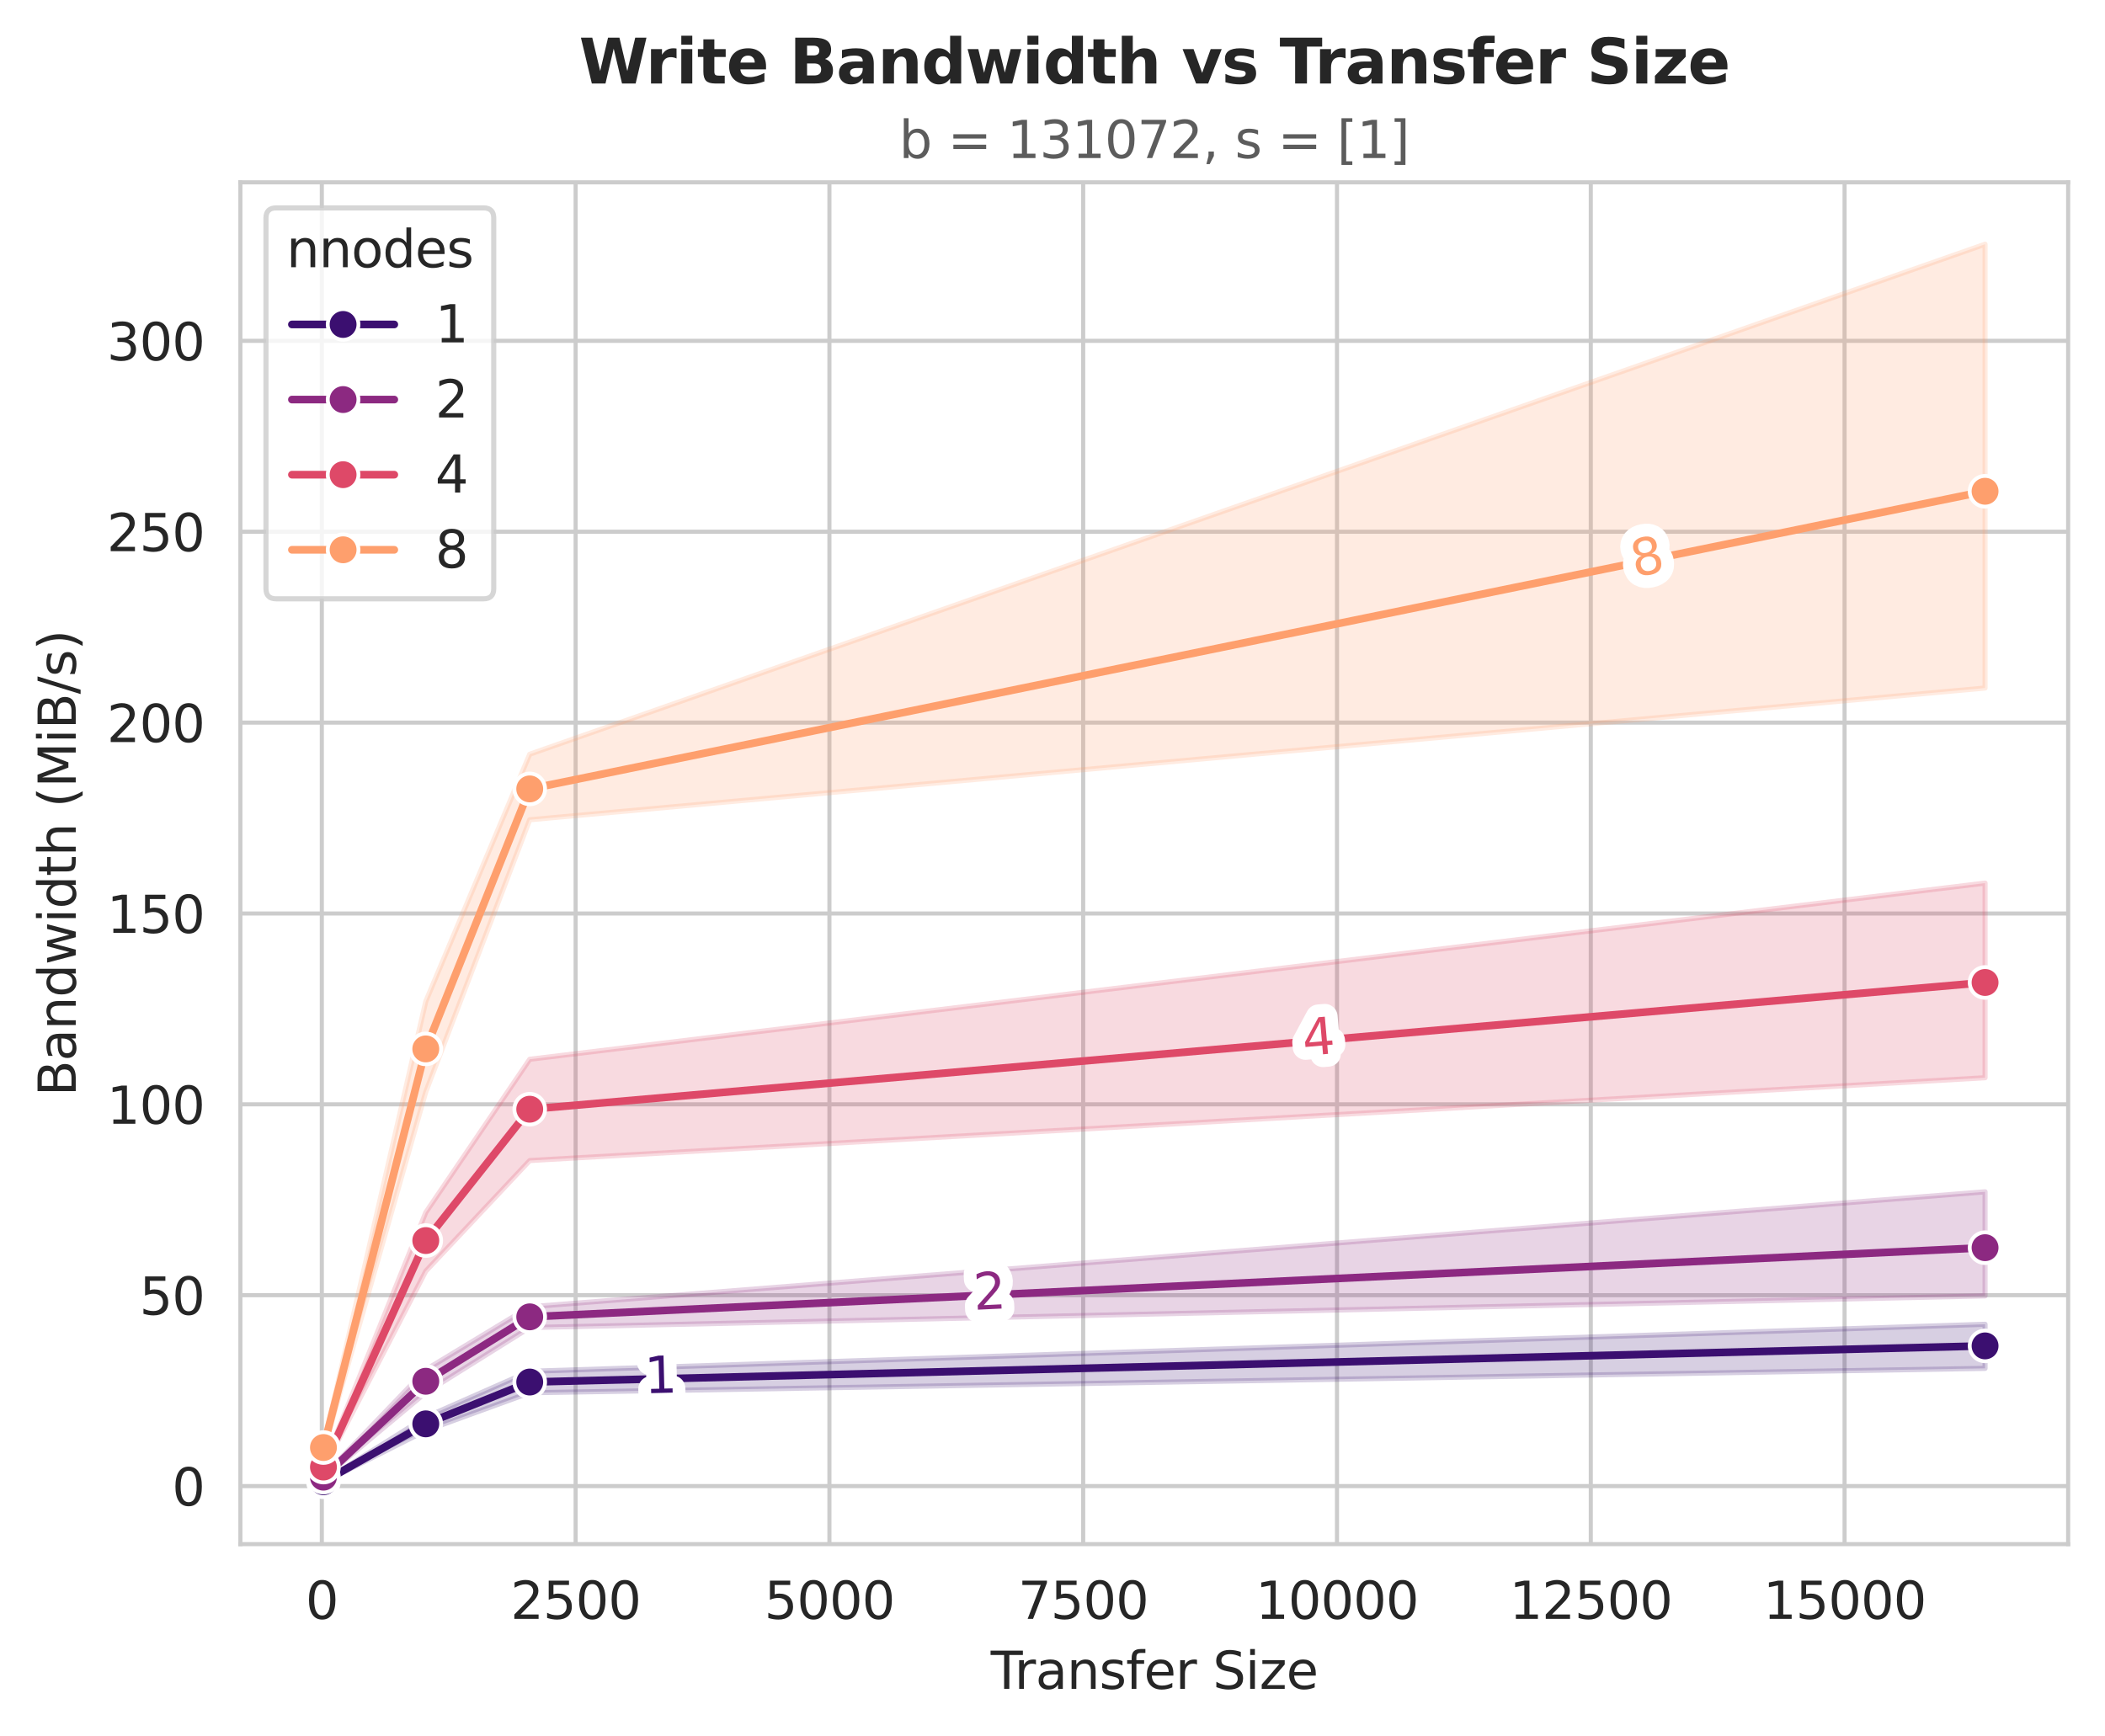 <?xml version="1.0" encoding="utf-8" standalone="no"?>
<!DOCTYPE svg PUBLIC "-//W3C//DTD SVG 1.1//EN"
  "http://www.w3.org/Graphics/SVG/1.1/DTD/svg11.dtd">
<svg xmlns:xlink="http://www.w3.org/1999/xlink" width="411.286pt" height="339.292pt" viewBox="0 0 411.286 339.292" xmlns="http://www.w3.org/2000/svg" version="1.1">
 <defs>
  <style type="text/css">*{stroke-linejoin: round; stroke-linecap: butt}</style>
 </defs>
 <g id="figure_1">
  <g id="patch_1">
   <path d="M 0 339.292 
L 411.286 339.292 
L 411.286 0 
L 0 0 
z
" style="fill: #ffffff"/>
  </g>
  <g id="axes_1">
   <g id="patch_2">
    <path d="M 46.966 301.736 
L 404.086 301.736 
L 404.086 35.624 
L 46.966 35.624 
z
" style="fill: #ffffff"/>
   </g>
   <g id="matplotlib.axis_1">
    <g id="xtick_1">
     <g id="line2d_1">
      <path d="M 62.881 301.736 
L 62.881 35.624 
" clip-path="url(#pe1e7f0198a)" style="fill: none; stroke: #cccccc; stroke-width: 0.8; stroke-linecap: round"/>
     </g>
     <g id="text_1">
      <!-- 0 -->
      <g style="fill: #262626" transform="translate(59.7 316.334) scale(0.1 -0.1)">
       <defs>
        <path id="DejaVuSans-30" d="M 2034 4250 
Q 1547 4250 1301 3770 
Q 1056 3291 1056 2328 
Q 1056 1369 1301 889 
Q 1547 409 2034 409 
Q 2525 409 2770 889 
Q 3016 1369 3016 2328 
Q 3016 3291 2770 3770 
Q 2525 4250 2034 4250 
z
M 2034 4750 
Q 2819 4750 3233 4129 
Q 3647 3509 3647 2328 
Q 3647 1150 3233 529 
Q 2819 -91 2034 -91 
Q 1250 -91 836 529 
Q 422 1150 422 2328 
Q 422 3509 836 4129 
Q 1250 4750 2034 4750 
z
" transform="scale(0.016)"/>
       </defs>
       <use xlink:href="#DejaVuSans-30"/>
      </g>
     </g>
    </g>
    <g id="xtick_2">
     <g id="line2d_2">
      <path d="M 112.468 301.736 
L 112.468 35.624 
" clip-path="url(#pe1e7f0198a)" style="fill: none; stroke: #cccccc; stroke-width: 0.8; stroke-linecap: round"/>
     </g>
     <g id="text_2">
      <!-- 2500 -->
      <g style="fill: #262626" transform="translate(99.743 316.334) scale(0.1 -0.1)">
       <defs>
        <path id="DejaVuSans-32" d="M 1228 531 
L 3431 531 
L 3431 0 
L 469 0 
L 469 531 
Q 828 903 1448 1529 
Q 2069 2156 2228 2338 
Q 2531 2678 2651 2914 
Q 2772 3150 2772 3378 
Q 2772 3750 2511 3984 
Q 2250 4219 1831 4219 
Q 1534 4219 1204 4116 
Q 875 4013 500 3803 
L 500 4441 
Q 881 4594 1212 4672 
Q 1544 4750 1819 4750 
Q 2544 4750 2975 4387 
Q 3406 4025 3406 3419 
Q 3406 3131 3298 2873 
Q 3191 2616 2906 2266 
Q 2828 2175 2409 1742 
Q 1991 1309 1228 531 
z
" transform="scale(0.016)"/>
        <path id="DejaVuSans-35" d="M 691 4666 
L 3169 4666 
L 3169 4134 
L 1269 4134 
L 1269 2991 
Q 1406 3038 1543 3061 
Q 1681 3084 1819 3084 
Q 2600 3084 3056 2656 
Q 3513 2228 3513 1497 
Q 3513 744 3044 326 
Q 2575 -91 1722 -91 
Q 1428 -91 1123 -41 
Q 819 9 494 109 
L 494 744 
Q 775 591 1075 516 
Q 1375 441 1709 441 
Q 2250 441 2565 725 
Q 2881 1009 2881 1497 
Q 2881 1984 2565 2268 
Q 2250 2553 1709 2553 
Q 1456 2553 1204 2497 
Q 953 2441 691 2322 
L 691 4666 
z
" transform="scale(0.016)"/>
       </defs>
       <use xlink:href="#DejaVuSans-32"/>
       <use xlink:href="#DejaVuSans-35" transform="translate(63.623 0)"/>
       <use xlink:href="#DejaVuSans-30" transform="translate(127.246 0)"/>
       <use xlink:href="#DejaVuSans-30" transform="translate(190.869 0)"/>
      </g>
     </g>
    </g>
    <g id="xtick_3">
     <g id="line2d_3">
      <path d="M 162.055 301.736 
L 162.055 35.624 
" clip-path="url(#pe1e7f0198a)" style="fill: none; stroke: #cccccc; stroke-width: 0.8; stroke-linecap: round"/>
     </g>
     <g id="text_3">
      <!-- 5000 -->
      <g style="fill: #262626" transform="translate(149.33 316.334) scale(0.1 -0.1)">
       <use xlink:href="#DejaVuSans-35"/>
       <use xlink:href="#DejaVuSans-30" transform="translate(63.623 0)"/>
       <use xlink:href="#DejaVuSans-30" transform="translate(127.246 0)"/>
       <use xlink:href="#DejaVuSans-30" transform="translate(190.869 0)"/>
      </g>
     </g>
    </g>
    <g id="xtick_4">
     <g id="line2d_4">
      <path d="M 211.641 301.736 
L 211.641 35.624 
" clip-path="url(#pe1e7f0198a)" style="fill: none; stroke: #cccccc; stroke-width: 0.8; stroke-linecap: round"/>
     </g>
     <g id="text_4">
      <!-- 7500 -->
      <g style="fill: #262626" transform="translate(198.916 316.334) scale(0.1 -0.1)">
       <defs>
        <path id="DejaVuSans-37" d="M 525 4666 
L 3525 4666 
L 3525 4397 
L 1831 0 
L 1172 0 
L 2766 4134 
L 525 4134 
L 525 4666 
z
" transform="scale(0.016)"/>
       </defs>
       <use xlink:href="#DejaVuSans-37"/>
       <use xlink:href="#DejaVuSans-35" transform="translate(63.623 0)"/>
       <use xlink:href="#DejaVuSans-30" transform="translate(127.246 0)"/>
       <use xlink:href="#DejaVuSans-30" transform="translate(190.869 0)"/>
      </g>
     </g>
    </g>
    <g id="xtick_5">
     <g id="line2d_5">
      <path d="M 261.228 301.736 
L 261.228 35.624 
" clip-path="url(#pe1e7f0198a)" style="fill: none; stroke: #cccccc; stroke-width: 0.8; stroke-linecap: round"/>
     </g>
     <g id="text_5">
      <!-- 10000 -->
      <g style="fill: #262626" transform="translate(245.322 316.334) scale(0.1 -0.1)">
       <defs>
        <path id="DejaVuSans-31" d="M 794 531 
L 1825 531 
L 1825 4091 
L 703 3866 
L 703 4441 
L 1819 4666 
L 2450 4666 
L 2450 531 
L 3481 531 
L 3481 0 
L 794 0 
L 794 531 
z
" transform="scale(0.016)"/>
       </defs>
       <use xlink:href="#DejaVuSans-31"/>
       <use xlink:href="#DejaVuSans-30" transform="translate(63.623 0)"/>
       <use xlink:href="#DejaVuSans-30" transform="translate(127.246 0)"/>
       <use xlink:href="#DejaVuSans-30" transform="translate(190.869 0)"/>
       <use xlink:href="#DejaVuSans-30" transform="translate(254.492 0)"/>
      </g>
     </g>
    </g>
    <g id="xtick_6">
     <g id="line2d_6">
      <path d="M 310.815 301.736 
L 310.815 35.624 
" clip-path="url(#pe1e7f0198a)" style="fill: none; stroke: #cccccc; stroke-width: 0.8; stroke-linecap: round"/>
     </g>
     <g id="text_6">
      <!-- 12500 -->
      <g style="fill: #262626" transform="translate(294.909 316.334) scale(0.1 -0.1)">
       <use xlink:href="#DejaVuSans-31"/>
       <use xlink:href="#DejaVuSans-32" transform="translate(63.623 0)"/>
       <use xlink:href="#DejaVuSans-35" transform="translate(127.246 0)"/>
       <use xlink:href="#DejaVuSans-30" transform="translate(190.869 0)"/>
       <use xlink:href="#DejaVuSans-30" transform="translate(254.492 0)"/>
      </g>
     </g>
    </g>
    <g id="xtick_7">
     <g id="line2d_7">
      <path d="M 360.402 301.736 
L 360.402 35.624 
" clip-path="url(#pe1e7f0198a)" style="fill: none; stroke: #cccccc; stroke-width: 0.8; stroke-linecap: round"/>
     </g>
     <g id="text_7">
      <!-- 15000 -->
      <g style="fill: #262626" transform="translate(344.495 316.334) scale(0.1 -0.1)">
       <use xlink:href="#DejaVuSans-31"/>
       <use xlink:href="#DejaVuSans-35" transform="translate(63.623 0)"/>
       <use xlink:href="#DejaVuSans-30" transform="translate(127.246 0)"/>
       <use xlink:href="#DejaVuSans-30" transform="translate(190.869 0)"/>
       <use xlink:href="#DejaVuSans-30" transform="translate(254.492 0)"/>
      </g>
     </g>
    </g>
    <g id="text_8">
     <!-- Transfer Size -->
     <g style="fill: #262626" transform="translate(193.571 330.012) scale(0.1 -0.1)">
      <defs>
       <path id="DejaVuSans-54" d="M -19 4666 
L 3928 4666 
L 3928 4134 
L 2272 4134 
L 2272 0 
L 1638 0 
L 1638 4134 
L -19 4134 
L -19 4666 
z
" transform="scale(0.016)"/>
       <path id="DejaVuSans-72" d="M 2631 2963 
Q 2534 3019 2420 3045 
Q 2306 3072 2169 3072 
Q 1681 3072 1420 2755 
Q 1159 2438 1159 1844 
L 1159 0 
L 581 0 
L 581 3500 
L 1159 3500 
L 1159 2956 
Q 1341 3275 1631 3429 
Q 1922 3584 2338 3584 
Q 2397 3584 2469 3576 
Q 2541 3569 2628 3553 
L 2631 2963 
z
" transform="scale(0.016)"/>
       <path id="DejaVuSans-61" d="M 2194 1759 
Q 1497 1759 1228 1600 
Q 959 1441 959 1056 
Q 959 750 1161 570 
Q 1363 391 1709 391 
Q 2188 391 2477 730 
Q 2766 1069 2766 1631 
L 2766 1759 
L 2194 1759 
z
M 3341 1997 
L 3341 0 
L 2766 0 
L 2766 531 
Q 2569 213 2275 61 
Q 1981 -91 1556 -91 
Q 1019 -91 701 211 
Q 384 513 384 1019 
Q 384 1609 779 1909 
Q 1175 2209 1959 2209 
L 2766 2209 
L 2766 2266 
Q 2766 2663 2505 2880 
Q 2244 3097 1772 3097 
Q 1472 3097 1187 3025 
Q 903 2953 641 2809 
L 641 3341 
Q 956 3463 1253 3523 
Q 1550 3584 1831 3584 
Q 2591 3584 2966 3190 
Q 3341 2797 3341 1997 
z
" transform="scale(0.016)"/>
       <path id="DejaVuSans-6e" d="M 3513 2113 
L 3513 0 
L 2938 0 
L 2938 2094 
Q 2938 2591 2744 2837 
Q 2550 3084 2163 3084 
Q 1697 3084 1428 2787 
Q 1159 2491 1159 1978 
L 1159 0 
L 581 0 
L 581 3500 
L 1159 3500 
L 1159 2956 
Q 1366 3272 1645 3428 
Q 1925 3584 2291 3584 
Q 2894 3584 3203 3211 
Q 3513 2838 3513 2113 
z
" transform="scale(0.016)"/>
       <path id="DejaVuSans-73" d="M 2834 3397 
L 2834 2853 
Q 2591 2978 2328 3040 
Q 2066 3103 1784 3103 
Q 1356 3103 1142 2972 
Q 928 2841 928 2578 
Q 928 2378 1081 2264 
Q 1234 2150 1697 2047 
L 1894 2003 
Q 2506 1872 2764 1633 
Q 3022 1394 3022 966 
Q 3022 478 2636 193 
Q 2250 -91 1575 -91 
Q 1294 -91 989 -36 
Q 684 19 347 128 
L 347 722 
Q 666 556 975 473 
Q 1284 391 1588 391 
Q 1994 391 2212 530 
Q 2431 669 2431 922 
Q 2431 1156 2273 1281 
Q 2116 1406 1581 1522 
L 1381 1569 
Q 847 1681 609 1914 
Q 372 2147 372 2553 
Q 372 3047 722 3315 
Q 1072 3584 1716 3584 
Q 2034 3584 2315 3537 
Q 2597 3491 2834 3397 
z
" transform="scale(0.016)"/>
       <path id="DejaVuSans-66" d="M 2375 4863 
L 2375 4384 
L 1825 4384 
Q 1516 4384 1395 4259 
Q 1275 4134 1275 3809 
L 1275 3500 
L 2222 3500 
L 2222 3053 
L 1275 3053 
L 1275 0 
L 697 0 
L 697 3053 
L 147 3053 
L 147 3500 
L 697 3500 
L 697 3744 
Q 697 4328 969 4595 
Q 1241 4863 1831 4863 
L 2375 4863 
z
" transform="scale(0.016)"/>
       <path id="DejaVuSans-65" d="M 3597 1894 
L 3597 1613 
L 953 1613 
Q 991 1019 1311 708 
Q 1631 397 2203 397 
Q 2534 397 2845 478 
Q 3156 559 3463 722 
L 3463 178 
Q 3153 47 2828 -22 
Q 2503 -91 2169 -91 
Q 1331 -91 842 396 
Q 353 884 353 1716 
Q 353 2575 817 3079 
Q 1281 3584 2069 3584 
Q 2775 3584 3186 3129 
Q 3597 2675 3597 1894 
z
M 3022 2063 
Q 3016 2534 2758 2815 
Q 2500 3097 2075 3097 
Q 1594 3097 1305 2825 
Q 1016 2553 972 2059 
L 3022 2063 
z
" transform="scale(0.016)"/>
       <path id="DejaVuSans-20" transform="scale(0.016)"/>
       <path id="DejaVuSans-53" d="M 3425 4513 
L 3425 3897 
Q 3066 4069 2747 4153 
Q 2428 4238 2131 4238 
Q 1616 4238 1336 4038 
Q 1056 3838 1056 3469 
Q 1056 3159 1242 3001 
Q 1428 2844 1947 2747 
L 2328 2669 
Q 3034 2534 3370 2195 
Q 3706 1856 3706 1288 
Q 3706 609 3251 259 
Q 2797 -91 1919 -91 
Q 1588 -91 1214 -16 
Q 841 59 441 206 
L 441 856 
Q 825 641 1194 531 
Q 1563 422 1919 422 
Q 2459 422 2753 634 
Q 3047 847 3047 1241 
Q 3047 1584 2836 1778 
Q 2625 1972 2144 2069 
L 1759 2144 
Q 1053 2284 737 2584 
Q 422 2884 422 3419 
Q 422 4038 858 4394 
Q 1294 4750 2059 4750 
Q 2388 4750 2728 4690 
Q 3069 4631 3425 4513 
z
" transform="scale(0.016)"/>
       <path id="DejaVuSans-69" d="M 603 3500 
L 1178 3500 
L 1178 0 
L 603 0 
L 603 3500 
z
M 603 4863 
L 1178 4863 
L 1178 4134 
L 603 4134 
L 603 4863 
z
" transform="scale(0.016)"/>
       <path id="DejaVuSans-7a" d="M 353 3500 
L 3084 3500 
L 3084 2975 
L 922 459 
L 3084 459 
L 3084 0 
L 275 0 
L 275 525 
L 2438 3041 
L 353 3041 
L 353 3500 
z
" transform="scale(0.016)"/>
      </defs>
      <use xlink:href="#DejaVuSans-54"/>
      <use xlink:href="#DejaVuSans-72" transform="translate(46.334 0)"/>
      <use xlink:href="#DejaVuSans-61" transform="translate(87.447 0)"/>
      <use xlink:href="#DejaVuSans-6e" transform="translate(148.727 0)"/>
      <use xlink:href="#DejaVuSans-73" transform="translate(212.105 0)"/>
      <use xlink:href="#DejaVuSans-66" transform="translate(264.205 0)"/>
      <use xlink:href="#DejaVuSans-65" transform="translate(299.41 0)"/>
      <use xlink:href="#DejaVuSans-72" transform="translate(360.934 0)"/>
      <use xlink:href="#DejaVuSans-20" transform="translate(402.047 0)"/>
      <use xlink:href="#DejaVuSans-53" transform="translate(433.834 0)"/>
      <use xlink:href="#DejaVuSans-69" transform="translate(497.311 0)"/>
      <use xlink:href="#DejaVuSans-7a" transform="translate(525.094 0)"/>
      <use xlink:href="#DejaVuSans-65" transform="translate(577.584 0)"/>
     </g>
    </g>
   </g>
   <g id="matplotlib.axis_2">
    <g id="ytick_1">
     <g id="line2d_8">
      <path d="M 46.966 290.393 
L 404.086 290.393 
" clip-path="url(#pe1e7f0198a)" style="fill: none; stroke: #cccccc; stroke-width: 0.8; stroke-linecap: round"/>
     </g>
     <g id="text_9">
      <!-- 0 -->
      <g style="fill: #262626" transform="translate(33.603 294.193) scale(0.1 -0.1)">
       <use xlink:href="#DejaVuSans-30"/>
      </g>
     </g>
    </g>
    <g id="ytick_2">
     <g id="line2d_9">
      <path d="M 46.966 253.095 
L 404.086 253.095 
" clip-path="url(#pe1e7f0198a)" style="fill: none; stroke: #cccccc; stroke-width: 0.8; stroke-linecap: round"/>
     </g>
     <g id="text_10">
      <!-- 50 -->
      <g style="fill: #262626" transform="translate(27.241 256.894) scale(0.1 -0.1)">
       <use xlink:href="#DejaVuSans-35"/>
       <use xlink:href="#DejaVuSans-30" transform="translate(63.623 0)"/>
      </g>
     </g>
    </g>
    <g id="ytick_3">
     <g id="line2d_10">
      <path d="M 46.966 215.797 
L 404.086 215.797 
" clip-path="url(#pe1e7f0198a)" style="fill: none; stroke: #cccccc; stroke-width: 0.8; stroke-linecap: round"/>
     </g>
     <g id="text_11">
      <!-- 100 -->
      <g style="fill: #262626" transform="translate(20.878 219.596) scale(0.1 -0.1)">
       <use xlink:href="#DejaVuSans-31"/>
       <use xlink:href="#DejaVuSans-30" transform="translate(63.623 0)"/>
       <use xlink:href="#DejaVuSans-30" transform="translate(127.246 0)"/>
      </g>
     </g>
    </g>
    <g id="ytick_4">
     <g id="line2d_11">
      <path d="M 46.966 178.499 
L 404.086 178.499 
" clip-path="url(#pe1e7f0198a)" style="fill: none; stroke: #cccccc; stroke-width: 0.8; stroke-linecap: round"/>
     </g>
     <g id="text_12">
      <!-- 150 -->
      <g style="fill: #262626" transform="translate(20.878 182.298) scale(0.1 -0.1)">
       <use xlink:href="#DejaVuSans-31"/>
       <use xlink:href="#DejaVuSans-35" transform="translate(63.623 0)"/>
       <use xlink:href="#DejaVuSans-30" transform="translate(127.246 0)"/>
      </g>
     </g>
    </g>
    <g id="ytick_5">
     <g id="line2d_12">
      <path d="M 46.966 141.201 
L 404.086 141.201 
" clip-path="url(#pe1e7f0198a)" style="fill: none; stroke: #cccccc; stroke-width: 0.8; stroke-linecap: round"/>
     </g>
     <g id="text_13">
      <!-- 200 -->
      <g style="fill: #262626" transform="translate(20.878 145) scale(0.1 -0.1)">
       <use xlink:href="#DejaVuSans-32"/>
       <use xlink:href="#DejaVuSans-30" transform="translate(63.623 0)"/>
       <use xlink:href="#DejaVuSans-30" transform="translate(127.246 0)"/>
      </g>
     </g>
    </g>
    <g id="ytick_6">
     <g id="line2d_13">
      <path d="M 46.966 103.903 
L 404.086 103.903 
" clip-path="url(#pe1e7f0198a)" style="fill: none; stroke: #cccccc; stroke-width: 0.8; stroke-linecap: round"/>
     </g>
     <g id="text_14">
      <!-- 250 -->
      <g style="fill: #262626" transform="translate(20.878 107.702) scale(0.1 -0.1)">
       <use xlink:href="#DejaVuSans-32"/>
       <use xlink:href="#DejaVuSans-35" transform="translate(63.623 0)"/>
       <use xlink:href="#DejaVuSans-30" transform="translate(127.246 0)"/>
      </g>
     </g>
    </g>
    <g id="ytick_7">
     <g id="line2d_14">
      <path d="M 46.966 66.604 
L 404.086 66.604 
" clip-path="url(#pe1e7f0198a)" style="fill: none; stroke: #cccccc; stroke-width: 0.8; stroke-linecap: round"/>
     </g>
     <g id="text_15">
      <!-- 300 -->
      <g style="fill: #262626" transform="translate(20.878 70.404) scale(0.1 -0.1)">
       <defs>
        <path id="DejaVuSans-33" d="M 2597 2516 
Q 3050 2419 3304 2112 
Q 3559 1806 3559 1356 
Q 3559 666 3084 287 
Q 2609 -91 1734 -91 
Q 1441 -91 1130 -33 
Q 819 25 488 141 
L 488 750 
Q 750 597 1062 519 
Q 1375 441 1716 441 
Q 2309 441 2620 675 
Q 2931 909 2931 1356 
Q 2931 1769 2642 2001 
Q 2353 2234 1838 2234 
L 1294 2234 
L 1294 2753 
L 1863 2753 
Q 2328 2753 2575 2939 
Q 2822 3125 2822 3475 
Q 2822 3834 2567 4026 
Q 2313 4219 1838 4219 
Q 1578 4219 1281 4162 
Q 984 4106 628 3988 
L 628 4550 
Q 988 4650 1302 4700 
Q 1616 4750 1894 4750 
Q 2613 4750 3031 4423 
Q 3450 4097 3450 3541 
Q 3450 3153 3228 2886 
Q 3006 2619 2597 2516 
z
" transform="scale(0.016)"/>
       </defs>
       <use xlink:href="#DejaVuSans-33"/>
       <use xlink:href="#DejaVuSans-30" transform="translate(63.623 0)"/>
       <use xlink:href="#DejaVuSans-30" transform="translate(127.246 0)"/>
      </g>
     </g>
    </g>
    <g id="text_16">
     <!-- Bandwidth (MiB/s) -->
     <g style="fill: #262626" transform="translate(14.798 214.212) rotate(-90) scale(0.1 -0.1)">
      <defs>
       <path id="DejaVuSans-42" d="M 1259 2228 
L 1259 519 
L 2272 519 
Q 2781 519 3026 730 
Q 3272 941 3272 1375 
Q 3272 1813 3026 2020 
Q 2781 2228 2272 2228 
L 1259 2228 
z
M 1259 4147 
L 1259 2741 
L 2194 2741 
Q 2656 2741 2882 2914 
Q 3109 3088 3109 3444 
Q 3109 3797 2882 3972 
Q 2656 4147 2194 4147 
L 1259 4147 
z
M 628 4666 
L 2241 4666 
Q 2963 4666 3353 4366 
Q 3744 4066 3744 3513 
Q 3744 3084 3544 2831 
Q 3344 2578 2956 2516 
Q 3422 2416 3680 2098 
Q 3938 1781 3938 1306 
Q 3938 681 3513 340 
Q 3088 0 2303 0 
L 628 0 
L 628 4666 
z
" transform="scale(0.016)"/>
       <path id="DejaVuSans-64" d="M 2906 2969 
L 2906 4863 
L 3481 4863 
L 3481 0 
L 2906 0 
L 2906 525 
Q 2725 213 2448 61 
Q 2172 -91 1784 -91 
Q 1150 -91 751 415 
Q 353 922 353 1747 
Q 353 2572 751 3078 
Q 1150 3584 1784 3584 
Q 2172 3584 2448 3432 
Q 2725 3281 2906 2969 
z
M 947 1747 
Q 947 1113 1208 752 
Q 1469 391 1925 391 
Q 2381 391 2643 752 
Q 2906 1113 2906 1747 
Q 2906 2381 2643 2742 
Q 2381 3103 1925 3103 
Q 1469 3103 1208 2742 
Q 947 2381 947 1747 
z
" transform="scale(0.016)"/>
       <path id="DejaVuSans-77" d="M 269 3500 
L 844 3500 
L 1563 769 
L 2278 3500 
L 2956 3500 
L 3675 769 
L 4391 3500 
L 4966 3500 
L 4050 0 
L 3372 0 
L 2619 2869 
L 1863 0 
L 1184 0 
L 269 3500 
z
" transform="scale(0.016)"/>
       <path id="DejaVuSans-74" d="M 1172 4494 
L 1172 3500 
L 2356 3500 
L 2356 3053 
L 1172 3053 
L 1172 1153 
Q 1172 725 1289 603 
Q 1406 481 1766 481 
L 2356 481 
L 2356 0 
L 1766 0 
Q 1100 0 847 248 
Q 594 497 594 1153 
L 594 3053 
L 172 3053 
L 172 3500 
L 594 3500 
L 594 4494 
L 1172 4494 
z
" transform="scale(0.016)"/>
       <path id="DejaVuSans-68" d="M 3513 2113 
L 3513 0 
L 2938 0 
L 2938 2094 
Q 2938 2591 2744 2837 
Q 2550 3084 2163 3084 
Q 1697 3084 1428 2787 
Q 1159 2491 1159 1978 
L 1159 0 
L 581 0 
L 581 4863 
L 1159 4863 
L 1159 2956 
Q 1366 3272 1645 3428 
Q 1925 3584 2291 3584 
Q 2894 3584 3203 3211 
Q 3513 2838 3513 2113 
z
" transform="scale(0.016)"/>
       <path id="DejaVuSans-28" d="M 1984 4856 
Q 1566 4138 1362 3434 
Q 1159 2731 1159 2009 
Q 1159 1288 1364 580 
Q 1569 -128 1984 -844 
L 1484 -844 
Q 1016 -109 783 600 
Q 550 1309 550 2009 
Q 550 2706 781 3412 
Q 1013 4119 1484 4856 
L 1984 4856 
z
" transform="scale(0.016)"/>
       <path id="DejaVuSans-4d" d="M 628 4666 
L 1569 4666 
L 2759 1491 
L 3956 4666 
L 4897 4666 
L 4897 0 
L 4281 0 
L 4281 4097 
L 3078 897 
L 2444 897 
L 1241 4097 
L 1241 0 
L 628 0 
L 628 4666 
z
" transform="scale(0.016)"/>
       <path id="DejaVuSans-2f" d="M 1625 4666 
L 2156 4666 
L 531 -594 
L 0 -594 
L 1625 4666 
z
" transform="scale(0.016)"/>
       <path id="DejaVuSans-29" d="M 513 4856 
L 1013 4856 
Q 1481 4119 1714 3412 
Q 1947 2706 1947 2009 
Q 1947 1309 1714 600 
Q 1481 -109 1013 -844 
L 513 -844 
Q 928 -128 1133 580 
Q 1338 1288 1338 2009 
Q 1338 2731 1133 3434 
Q 928 4138 513 4856 
z
" transform="scale(0.016)"/>
      </defs>
      <use xlink:href="#DejaVuSans-42"/>
      <use xlink:href="#DejaVuSans-61" transform="translate(68.604 0)"/>
      <use xlink:href="#DejaVuSans-6e" transform="translate(129.883 0)"/>
      <use xlink:href="#DejaVuSans-64" transform="translate(193.262 0)"/>
      <use xlink:href="#DejaVuSans-77" transform="translate(256.738 0)"/>
      <use xlink:href="#DejaVuSans-69" transform="translate(338.525 0)"/>
      <use xlink:href="#DejaVuSans-64" transform="translate(366.309 0)"/>
      <use xlink:href="#DejaVuSans-74" transform="translate(429.785 0)"/>
      <use xlink:href="#DejaVuSans-68" transform="translate(468.994 0)"/>
      <use xlink:href="#DejaVuSans-20" transform="translate(532.373 0)"/>
      <use xlink:href="#DejaVuSans-28" transform="translate(564.16 0)"/>
      <use xlink:href="#DejaVuSans-4d" transform="translate(603.174 0)"/>
      <use xlink:href="#DejaVuSans-69" transform="translate(689.453 0)"/>
      <use xlink:href="#DejaVuSans-42" transform="translate(717.236 0)"/>
      <use xlink:href="#DejaVuSans-2f" transform="translate(785.84 0)"/>
      <use xlink:href="#DejaVuSans-73" transform="translate(819.531 0)"/>
      <use xlink:href="#DejaVuSans-29" transform="translate(871.631 0)"/>
     </g>
    </g>
   </g>
   <g id="FillBetweenPolyCollection_1">
    <defs>
     <path id="mbdbbeb8bfb" d="M 63.198 -49.843 
L 63.198 -49.652 
L 83.192 -59.747 
L 103.502 -67.138 
L 387.853 -71.902 
L 387.853 -80.518 
L 387.853 -80.518 
L 103.502 -71.331 
L 83.192 -62.372 
L 63.198 -49.843 
z
" style="stroke: #3b0f70; stroke-opacity: 0.2"/>
    </defs>
    <g clip-path="url(#pe1e7f0198a)">
     <use xlink:href="#mbdbbeb8bfb" x="0" y="339.292" style="fill: #3b0f70; fill-opacity: 0.2; stroke: #3b0f70; stroke-opacity: 0.2"/>
    </g>
   </g>
   <g id="FillBetweenPolyCollection_2">
    <defs>
     <path id="m79d554181c" d="M 63.198 -50.817 
L 63.198 -50.472 
L 83.192 -67.177 
L 103.502 -79.878 
L 387.853 -86.062 
L 387.853 -106.405 
L 387.853 -106.405 
L 103.502 -83.932 
L 83.192 -71.646 
L 63.198 -50.817 
z
" style="stroke: #8c2981; stroke-opacity: 0.2"/>
    </defs>
    <g clip-path="url(#pe1e7f0198a)">
     <use xlink:href="#m79d554181c" x="0" y="339.292" style="fill: #8c2981; fill-opacity: 0.2; stroke: #8c2981; stroke-opacity: 0.2"/>
    </g>
   </g>
   <g id="FillBetweenPolyCollection_3">
    <defs>
     <path id="ma3c4fb5e6a" d="M 63.198 -52.84 
L 63.198 -52.287 
L 83.192 -90.902 
L 103.502 -112.513 
L 387.853 -128.693 
L 387.853 -166.727 
L 387.853 -166.727 
L 103.502 -132.304 
L 83.192 -102.375 
L 63.198 -52.84 
z
" style="stroke: #de4968; stroke-opacity: 0.2"/>
    </defs>
    <g clip-path="url(#pe1e7f0198a)">
     <use xlink:href="#ma3c4fb5e6a" x="0" y="339.292" style="fill: #de4968; fill-opacity: 0.2; stroke: #de4968; stroke-opacity: 0.2"/>
    </g>
   </g>
   <g id="FillBetweenPolyCollection_4">
    <defs>
     <path id="m3ff2343290" d="M 63.198 -56.9 
L 63.198 -55.759 
L 83.192 -125.932 
L 103.502 -179.102 
L 387.853 -204.846 
L 387.853 -291.572 
L 387.853 -291.572 
L 103.502 -191.913 
L 83.192 -143.617 
L 63.198 -56.9 
z
" style="stroke: #fe9f6d; stroke-opacity: 0.2"/>
    </defs>
    <g clip-path="url(#pe1e7f0198a)">
     <use xlink:href="#m3ff2343290" x="0" y="339.292" style="fill: #fe9f6d; fill-opacity: 0.2; stroke: #fe9f6d; stroke-opacity: 0.2"/>
    </g>
   </g>
   <g id="line2d_15">
    <path d="M 63.198 289.547 
L 83.192 278.233 
L 103.502 270.061 
L 387.853 262.999 
" clip-path="url(#pe1e7f0198a)" style="fill: none; stroke: #3b0f70; stroke-width: 1.5; stroke-linecap: round"/>
    <defs>
     <path id="m7f75bdd857" d="M 0 3 
C 0.796 3 1.559 2.684 2.121 2.121 
C 2.684 1.559 3 0.796 3 0 
C 3 -0.796 2.684 -1.559 2.121 -2.121 
C 1.559 -2.684 0.796 -3 0 -3 
C -0.796 -3 -1.559 -2.684 -2.121 -2.121 
C -2.684 -1.559 -3 -0.796 -3 0 
C -3 0.796 -2.684 1.559 -2.121 2.121 
C -1.559 2.684 -0.796 3 0 3 
z
" style="stroke: #ffffff; stroke-width: 0.75"/>
    </defs>
    <g clip-path="url(#pe1e7f0198a)">
     <use xlink:href="#m7f75bdd857" x="63.198" y="289.547" style="fill: #3b0f70; stroke: #ffffff; stroke-width: 0.75"/>
     <use xlink:href="#m7f75bdd857" x="83.192" y="278.233" style="fill: #3b0f70; stroke: #ffffff; stroke-width: 0.75"/>
     <use xlink:href="#m7f75bdd857" x="103.502" y="270.061" style="fill: #3b0f70; stroke: #ffffff; stroke-width: 0.75"/>
     <use xlink:href="#m7f75bdd857" x="387.853" y="262.999" style="fill: #3b0f70; stroke: #ffffff; stroke-width: 0.75"/>
    </g>
   </g>
   <g id="line2d_16">
    <path d="M 63.198 288.648 
L 83.192 269.911 
L 103.502 257.323 
L 387.853 243.807 
" clip-path="url(#pe1e7f0198a)" style="fill: none; stroke: #8c2981; stroke-width: 1.5; stroke-linecap: round"/>
    <defs>
     <path id="m959c56b1b6" d="M 0 3 
C 0.796 3 1.559 2.684 2.121 2.121 
C 2.684 1.559 3 0.796 3 0 
C 3 -0.796 2.684 -1.559 2.121 -2.121 
C 1.559 -2.684 0.796 -3 0 -3 
C -0.796 -3 -1.559 -2.684 -2.121 -2.121 
C -2.684 -1.559 -3 -0.796 -3 0 
C -3 0.796 -2.684 1.559 -2.121 2.121 
C -1.559 2.684 -0.796 3 0 3 
z
" style="stroke: #ffffff; stroke-width: 0.75"/>
    </defs>
    <g clip-path="url(#pe1e7f0198a)">
     <use xlink:href="#m959c56b1b6" x="63.198" y="288.648" style="fill: #8c2981; stroke: #ffffff; stroke-width: 0.75"/>
     <use xlink:href="#m959c56b1b6" x="83.192" y="269.911" style="fill: #8c2981; stroke: #ffffff; stroke-width: 0.75"/>
     <use xlink:href="#m959c56b1b6" x="103.502" y="257.323" style="fill: #8c2981; stroke: #ffffff; stroke-width: 0.75"/>
     <use xlink:href="#m959c56b1b6" x="387.853" y="243.807" style="fill: #8c2981; stroke: #ffffff; stroke-width: 0.75"/>
    </g>
   </g>
   <g id="line2d_17">
    <path d="M 63.198 286.678 
L 83.192 242.416 
L 103.502 216.749 
L 387.853 191.983 
" clip-path="url(#pe1e7f0198a)" style="fill: none; stroke: #de4968; stroke-width: 1.5; stroke-linecap: round"/>
    <defs>
     <path id="m32fb3a414c" d="M 0 3 
C 0.796 3 1.559 2.684 2.121 2.121 
C 2.684 1.559 3 0.796 3 0 
C 3 -0.796 2.684 -1.559 2.121 -2.121 
C 1.559 -2.684 0.796 -3 0 -3 
C -0.796 -3 -1.559 -2.684 -2.121 -2.121 
C -2.684 -1.559 -3 -0.796 -3 0 
C -3 0.796 -2.684 1.559 -2.121 2.121 
C -1.559 2.684 -0.796 3 0 3 
z
" style="stroke: #ffffff; stroke-width: 0.75"/>
    </defs>
    <g clip-path="url(#pe1e7f0198a)">
     <use xlink:href="#m32fb3a414c" x="63.198" y="286.678" style="fill: #de4968; stroke: #ffffff; stroke-width: 0.75"/>
     <use xlink:href="#m32fb3a414c" x="83.192" y="242.416" style="fill: #de4968; stroke: #ffffff; stroke-width: 0.75"/>
     <use xlink:href="#m32fb3a414c" x="103.502" y="216.749" style="fill: #de4968; stroke: #ffffff; stroke-width: 0.75"/>
     <use xlink:href="#m32fb3a414c" x="387.853" y="191.983" style="fill: #de4968; stroke: #ffffff; stroke-width: 0.75"/>
    </g>
   </g>
   <g id="line2d_18">
    <path d="M 63.198 282.86 
L 83.192 204.964 
L 103.502 154.159 
L 387.853 95.996 
" clip-path="url(#pe1e7f0198a)" style="fill: none; stroke: #fe9f6d; stroke-width: 1.5; stroke-linecap: round"/>
    <defs>
     <path id="m5fe36842f7" d="M 0 3 
C 0.796 3 1.559 2.684 2.121 2.121 
C 2.684 1.559 3 0.796 3 0 
C 3 -0.796 2.684 -1.559 2.121 -2.121 
C 1.559 -2.684 0.796 -3 0 -3 
C -0.796 -3 -1.559 -2.684 -2.121 -2.121 
C -2.684 -1.559 -3 -0.796 -3 0 
C -3 0.796 -2.684 1.559 -2.121 2.121 
C -1.559 2.684 -0.796 3 0 3 
z
" style="stroke: #ffffff; stroke-width: 0.75"/>
    </defs>
    <g clip-path="url(#pe1e7f0198a)">
     <use xlink:href="#m5fe36842f7" x="63.198" y="282.86" style="fill: #fe9f6d; stroke: #ffffff; stroke-width: 0.75"/>
     <use xlink:href="#m5fe36842f7" x="83.192" y="204.964" style="fill: #fe9f6d; stroke: #ffffff; stroke-width: 0.75"/>
     <use xlink:href="#m5fe36842f7" x="103.502" y="154.159" style="fill: #fe9f6d; stroke: #ffffff; stroke-width: 0.75"/>
     <use xlink:href="#m5fe36842f7" x="387.853" y="95.996" style="fill: #fe9f6d; stroke: #ffffff; stroke-width: 0.75"/>
    </g>
   </g>
   <g id="line2d_19"/>
   <g id="line2d_20"/>
   <g id="line2d_21"/>
   <g id="line2d_22"/>
   <g id="text_17">
    <path d="M 127.211 271.402 
L 128.822 271.362 
L 128.683 265.802 
L 126.94 266.197 
L 126.917 265.298 
L 128.652 264.904 
L 129.637 264.879 
L 129.798 271.338 
L 131.408 271.298 
L 131.429 272.128 
L 127.232 272.232 
L 127.211 271.402 
z
" clip-path="url(#pe1e7f0198a)" style="fill: #3b0f70; stroke: #ffffff; stroke-width: 5"/>
    <path d="M 127.211 271.402 
L 128.822 271.362 
L 128.683 265.802 
L 126.94 266.197 
L 126.917 265.298 
L 128.652 264.904 
L 129.637 264.879 
L 129.798 271.338 
L 131.408 271.298 
L 131.429 272.128 
L 127.232 272.232 
L 127.211 271.402 
z
" clip-path="url(#pe1e7f0198a)" style="fill: #3b0f70"/>
   </g>
   <g id="text_18">
    <path d="M 192.215 255.038 
L 195.654 254.874 
L 195.693 255.703 
L 191.07 255.923 
L 191.031 255.094 
Q 191.563 254.487 192.485 253.464 
Q 193.407 252.439 193.642 252.143 
Q 194.09 251.59 194.26 251.213 
Q 194.431 250.836 194.414 250.48 
Q 194.386 249.899 193.962 249.553 
Q 193.537 249.206 192.883 249.237 
Q 192.419 249.259 191.912 249.444 
Q 191.406 249.63 190.836 249.985 
L 190.789 248.989 
Q 191.372 248.722 191.883 248.576 
Q 192.396 248.43 192.825 248.409 
Q 193.956 248.355 194.656 248.89 
Q 195.355 249.423 195.4 250.369 
Q 195.422 250.818 195.272 251.229 
Q 195.124 251.638 194.706 252.205 
Q 194.591 252.353 193.969 253.06 
Q 193.348 253.767 192.215 255.038 
z
" clip-path="url(#pe1e7f0198a)" style="fill: #8c2981; stroke: #ffffff; stroke-width: 5"/>
    <path d="M 192.215 255.038 
L 195.654 254.874 
L 195.693 255.703 
L 191.07 255.923 
L 191.031 255.094 
Q 191.563 254.487 192.485 253.464 
Q 193.407 252.439 193.642 252.143 
Q 194.09 251.59 194.26 251.213 
Q 194.431 250.836 194.414 250.48 
Q 194.386 249.899 193.962 249.553 
Q 193.537 249.206 192.883 249.237 
Q 192.419 249.259 191.912 249.444 
Q 191.406 249.63 190.836 249.985 
L 190.789 248.989 
Q 191.372 248.722 191.883 248.576 
Q 192.396 248.43 192.825 248.409 
Q 193.956 248.355 194.656 248.89 
Q 195.355 249.423 195.4 250.369 
Q 195.422 250.818 195.272 251.229 
Q 195.124 251.638 194.706 252.205 
Q 194.591 252.353 193.969 253.06 
Q 193.348 253.767 192.215 255.038 
z
" clip-path="url(#pe1e7f0198a)" style="fill: #8c2981"/>
   </g>
   <g id="text_19">
    <path d="M 257.944 199.612 
L 255.8 203.706 
L 258.282 203.489 
L 257.944 199.612 
z
M 257.611 198.778 
L 258.847 198.671 
L 259.259 203.404 
L 260.296 203.314 
L 260.367 204.131 
L 259.33 204.222 
L 259.48 205.934 
L 258.502 206.019 
L 258.353 204.307 
L 255.075 204.592 
L 254.992 203.644 
L 257.611 198.778 
z
" clip-path="url(#pe1e7f0198a)" style="fill: #de4968; stroke: #ffffff; stroke-width: 5"/>
    <path d="M 257.944 199.612 
L 255.8 203.706 
L 258.282 203.489 
L 257.944 199.612 
z
M 257.611 198.778 
L 258.847 198.671 
L 259.259 203.404 
L 260.296 203.314 
L 260.367 204.131 
L 259.33 204.222 
L 259.48 205.934 
L 258.502 206.019 
L 258.353 204.307 
L 255.075 204.592 
L 254.992 203.644 
L 257.611 198.778 
z
" clip-path="url(#pe1e7f0198a)" style="fill: #de4968"/>
   </g>
   <g id="text_20">
    <path d="M 321.804 108.789 
Q 321.115 108.929 320.796 109.379 
Q 320.478 109.829 320.61 110.473 
Q 320.742 111.119 321.211 111.407 
Q 321.681 111.696 322.37 111.555 
Q 323.059 111.414 323.379 110.962 
Q 323.701 110.509 323.57 109.867 
Q 323.438 109.223 322.968 108.935 
Q 322.499 108.646 321.804 108.789 
z
M 320.754 108.576 
Q 320.101 108.55 319.667 108.195 
Q 319.234 107.839 319.108 107.227 
Q 318.933 106.371 319.441 105.749 
Q 319.95 105.127 321.011 104.91 
Q 322.078 104.691 322.787 105.064 
Q 323.497 105.438 323.672 106.293 
Q 323.797 106.906 323.537 107.404 
Q 323.278 107.9 322.692 108.179 
Q 323.423 108.199 323.909 108.594 
Q 324.396 108.987 324.536 109.67 
Q 324.749 110.709 324.229 111.395 
Q 323.708 112.078 322.526 112.32 
Q 321.346 112.562 320.598 112.137 
Q 319.85 111.711 319.638 110.672 
Q 319.498 109.989 319.793 109.436 
Q 320.089 108.881 320.754 108.576 
z
M 320.088 107.122 
Q 320.202 107.676 320.611 107.916 
Q 321.022 108.156 321.648 108.028 
Q 322.271 107.9 322.558 107.518 
Q 322.847 107.135 322.734 106.581 
Q 322.62 106.025 322.204 105.787 
Q 321.79 105.547 321.167 105.675 
Q 320.541 105.803 320.257 106.185 
Q 319.975 106.566 320.088 107.122 
z
" clip-path="url(#pe1e7f0198a)" style="fill: #fe9f6d; stroke: #ffffff; stroke-width: 5"/>
    <path d="M 321.804 108.789 
Q 321.115 108.929 320.796 109.379 
Q 320.478 109.829 320.61 110.473 
Q 320.742 111.119 321.211 111.407 
Q 321.681 111.696 322.37 111.555 
Q 323.059 111.414 323.379 110.962 
Q 323.701 110.509 323.57 109.867 
Q 323.438 109.223 322.968 108.935 
Q 322.499 108.646 321.804 108.789 
z
M 320.754 108.576 
Q 320.101 108.55 319.667 108.195 
Q 319.234 107.839 319.108 107.227 
Q 318.933 106.371 319.441 105.749 
Q 319.95 105.127 321.011 104.91 
Q 322.078 104.691 322.787 105.064 
Q 323.497 105.438 323.672 106.293 
Q 323.797 106.906 323.537 107.404 
Q 323.278 107.9 322.692 108.179 
Q 323.423 108.199 323.909 108.594 
Q 324.396 108.987 324.536 109.67 
Q 324.749 110.709 324.229 111.395 
Q 323.708 112.078 322.526 112.32 
Q 321.346 112.562 320.598 112.137 
Q 319.85 111.711 319.638 110.672 
Q 319.498 109.989 319.793 109.436 
Q 320.089 108.881 320.754 108.576 
z
M 320.088 107.122 
Q 320.202 107.676 320.611 107.916 
Q 321.022 108.156 321.648 108.028 
Q 322.271 107.9 322.558 107.518 
Q 322.847 107.135 322.734 106.581 
Q 322.62 106.025 322.204 105.787 
Q 321.79 105.547 321.167 105.675 
Q 320.541 105.803 320.257 106.185 
Q 319.975 106.566 320.088 107.122 
z
" clip-path="url(#pe1e7f0198a)" style="fill: #fe9f6d"/>
   </g>
   <g id="patch_3">
    <path d="M 46.966 301.736 
L 46.966 35.624 
" style="fill: none; stroke: #cccccc; stroke-width: 0.8; stroke-linejoin: miter; stroke-linecap: square"/>
   </g>
   <g id="patch_4">
    <path d="M 404.086 301.736 
L 404.086 35.624 
" style="fill: none; stroke: #cccccc; stroke-width: 0.8; stroke-linejoin: miter; stroke-linecap: square"/>
   </g>
   <g id="patch_5">
    <path d="M 46.966 301.736 
L 404.086 301.736 
" style="fill: none; stroke: #cccccc; stroke-width: 0.8; stroke-linejoin: miter; stroke-linecap: square"/>
   </g>
   <g id="patch_6">
    <path d="M 46.966 35.624 
L 404.086 35.624 
" style="fill: none; stroke: #cccccc; stroke-width: 0.8; stroke-linejoin: miter; stroke-linecap: square"/>
   </g>
   <g id="text_21">
    <!-- b = 131072, s = [1] -->
    <g style="fill: #262626; opacity: 0.75" transform="translate(175.662 30.883) scale(0.1 -0.1)">
     <defs>
      <path id="DejaVuSans-62" d="M 3116 1747 
Q 3116 2381 2855 2742 
Q 2594 3103 2138 3103 
Q 1681 3103 1420 2742 
Q 1159 2381 1159 1747 
Q 1159 1113 1420 752 
Q 1681 391 2138 391 
Q 2594 391 2855 752 
Q 3116 1113 3116 1747 
z
M 1159 2969 
Q 1341 3281 1617 3432 
Q 1894 3584 2278 3584 
Q 2916 3584 3314 3078 
Q 3713 2572 3713 1747 
Q 3713 922 3314 415 
Q 2916 -91 2278 -91 
Q 1894 -91 1617 61 
Q 1341 213 1159 525 
L 1159 0 
L 581 0 
L 581 4863 
L 1159 4863 
L 1159 2969 
z
" transform="scale(0.016)"/>
      <path id="DejaVuSans-3d" d="M 678 2906 
L 4684 2906 
L 4684 2381 
L 678 2381 
L 678 2906 
z
M 678 1631 
L 4684 1631 
L 4684 1100 
L 678 1100 
L 678 1631 
z
" transform="scale(0.016)"/>
      <path id="DejaVuSans-2c" d="M 750 794 
L 1409 794 
L 1409 256 
L 897 -744 
L 494 -744 
L 750 256 
L 750 794 
z
" transform="scale(0.016)"/>
      <path id="DejaVuSans-5b" d="M 550 4863 
L 1875 4863 
L 1875 4416 
L 1125 4416 
L 1125 -397 
L 1875 -397 
L 1875 -844 
L 550 -844 
L 550 4863 
z
" transform="scale(0.016)"/>
      <path id="DejaVuSans-5d" d="M 1947 4863 
L 1947 -844 
L 622 -844 
L 622 -397 
L 1369 -397 
L 1369 4416 
L 622 4416 
L 622 4863 
L 1947 4863 
z
" transform="scale(0.016)"/>
     </defs>
     <use xlink:href="#DejaVuSans-62"/>
     <use xlink:href="#DejaVuSans-20" transform="translate(63.477 0)"/>
     <use xlink:href="#DejaVuSans-3d" transform="translate(95.264 0)"/>
     <use xlink:href="#DejaVuSans-20" transform="translate(179.053 0)"/>
     <use xlink:href="#DejaVuSans-31" transform="translate(210.84 0)"/>
     <use xlink:href="#DejaVuSans-33" transform="translate(274.463 0)"/>
     <use xlink:href="#DejaVuSans-31" transform="translate(338.086 0)"/>
     <use xlink:href="#DejaVuSans-30" transform="translate(401.709 0)"/>
     <use xlink:href="#DejaVuSans-37" transform="translate(465.332 0)"/>
     <use xlink:href="#DejaVuSans-32" transform="translate(528.955 0)"/>
     <use xlink:href="#DejaVuSans-2c" transform="translate(592.578 0)"/>
     <use xlink:href="#DejaVuSans-20" transform="translate(624.365 0)"/>
     <use xlink:href="#DejaVuSans-73" transform="translate(656.152 0)"/>
     <use xlink:href="#DejaVuSans-20" transform="translate(708.252 0)"/>
     <use xlink:href="#DejaVuSans-3d" transform="translate(740.039 0)"/>
     <use xlink:href="#DejaVuSans-20" transform="translate(823.828 0)"/>
     <use xlink:href="#DejaVuSans-5b" transform="translate(855.615 0)"/>
     <use xlink:href="#DejaVuSans-31" transform="translate(894.629 0)"/>
     <use xlink:href="#DejaVuSans-5d" transform="translate(958.252 0)"/>
    </g>
   </g>
   <g id="text_22">
    <!-- Write Bandwidth vs Transfer Size -->
    <g style="fill: #262626" transform="translate(113.139 16.318) scale(0.12 -0.12)">
     <defs>
      <path id="DejaVuSans-Bold-57" d="M 191 4666 
L 1344 4666 
L 2150 1275 
L 2950 4666 
L 4109 4666 
L 4909 1275 
L 5716 4666 
L 6859 4666 
L 5759 0 
L 4372 0 
L 3525 3547 
L 2688 0 
L 1300 0 
L 191 4666 
z
" transform="scale(0.016)"/>
      <path id="DejaVuSans-Bold-72" d="M 3138 2547 
Q 2991 2616 2845 2648 
Q 2700 2681 2553 2681 
Q 2122 2681 1889 2404 
Q 1656 2128 1656 1613 
L 1656 0 
L 538 0 
L 538 3500 
L 1656 3500 
L 1656 2925 
Q 1872 3269 2151 3426 
Q 2431 3584 2822 3584 
Q 2878 3584 2943 3579 
Q 3009 3575 3134 3559 
L 3138 2547 
z
" transform="scale(0.016)"/>
      <path id="DejaVuSans-Bold-69" d="M 538 3500 
L 1656 3500 
L 1656 0 
L 538 0 
L 538 3500 
z
M 538 4863 
L 1656 4863 
L 1656 3950 
L 538 3950 
L 538 4863 
z
" transform="scale(0.016)"/>
      <path id="DejaVuSans-Bold-74" d="M 1759 4494 
L 1759 3500 
L 2913 3500 
L 2913 2700 
L 1759 2700 
L 1759 1216 
Q 1759 972 1856 886 
Q 1953 800 2241 800 
L 2816 800 
L 2816 0 
L 1856 0 
Q 1194 0 917 276 
Q 641 553 641 1216 
L 641 2700 
L 84 2700 
L 84 3500 
L 641 3500 
L 641 4494 
L 1759 4494 
z
" transform="scale(0.016)"/>
      <path id="DejaVuSans-Bold-65" d="M 4031 1759 
L 4031 1441 
L 1416 1441 
Q 1456 1047 1700 850 
Q 1944 653 2381 653 
Q 2734 653 3104 758 
Q 3475 863 3866 1075 
L 3866 213 
Q 3469 63 3072 -14 
Q 2675 -91 2278 -91 
Q 1328 -91 801 392 
Q 275 875 275 1747 
Q 275 2603 792 3093 
Q 1309 3584 2216 3584 
Q 3041 3584 3536 3087 
Q 4031 2591 4031 1759 
z
M 2881 2131 
Q 2881 2450 2695 2645 
Q 2509 2841 2209 2841 
Q 1884 2841 1681 2658 
Q 1478 2475 1428 2131 
L 2881 2131 
z
" transform="scale(0.016)"/>
      <path id="DejaVuSans-Bold-20" transform="scale(0.016)"/>
      <path id="DejaVuSans-Bold-42" d="M 2456 2859 
Q 2741 2859 2887 2984 
Q 3034 3109 3034 3353 
Q 3034 3594 2887 3720 
Q 2741 3847 2456 3847 
L 1791 3847 
L 1791 2859 
L 2456 2859 
z
M 2497 819 
Q 2859 819 3042 972 
Q 3225 1125 3225 1434 
Q 3225 1738 3044 1889 
Q 2863 2041 2497 2041 
L 1791 2041 
L 1791 819 
L 2497 819 
z
M 3616 2497 
Q 4003 2384 4215 2081 
Q 4428 1778 4428 1338 
Q 4428 663 3972 331 
Q 3516 0 2584 0 
L 588 0 
L 588 4666 
L 2394 4666 
Q 3366 4666 3802 4372 
Q 4238 4078 4238 3431 
Q 4238 3091 4078 2852 
Q 3919 2613 3616 2497 
z
" transform="scale(0.016)"/>
      <path id="DejaVuSans-Bold-61" d="M 2106 1575 
Q 1756 1575 1579 1456 
Q 1403 1338 1403 1106 
Q 1403 894 1545 773 
Q 1688 653 1941 653 
Q 2256 653 2472 879 
Q 2688 1106 2688 1447 
L 2688 1575 
L 2106 1575 
z
M 3816 1997 
L 3816 0 
L 2688 0 
L 2688 519 
Q 2463 200 2181 54 
Q 1900 -91 1497 -91 
Q 953 -91 614 226 
Q 275 544 275 1050 
Q 275 1666 698 1953 
Q 1122 2241 2028 2241 
L 2688 2241 
L 2688 2328 
Q 2688 2594 2478 2717 
Q 2269 2841 1825 2841 
Q 1466 2841 1156 2769 
Q 847 2697 581 2553 
L 581 3406 
Q 941 3494 1303 3539 
Q 1666 3584 2028 3584 
Q 2975 3584 3395 3211 
Q 3816 2838 3816 1997 
z
" transform="scale(0.016)"/>
      <path id="DejaVuSans-Bold-6e" d="M 4056 2131 
L 4056 0 
L 2931 0 
L 2931 347 
L 2931 1631 
Q 2931 2084 2911 2256 
Q 2891 2428 2841 2509 
Q 2775 2619 2662 2680 
Q 2550 2741 2406 2741 
Q 2056 2741 1856 2470 
Q 1656 2200 1656 1722 
L 1656 0 
L 538 0 
L 538 3500 
L 1656 3500 
L 1656 2988 
Q 1909 3294 2193 3439 
Q 2478 3584 2822 3584 
Q 3428 3584 3742 3212 
Q 4056 2841 4056 2131 
z
" transform="scale(0.016)"/>
      <path id="DejaVuSans-Bold-64" d="M 2919 2988 
L 2919 4863 
L 4044 4863 
L 4044 0 
L 2919 0 
L 2919 506 
Q 2688 197 2409 53 
Q 2131 -91 1766 -91 
Q 1119 -91 703 423 
Q 288 938 288 1747 
Q 288 2556 703 3070 
Q 1119 3584 1766 3584 
Q 2128 3584 2408 3439 
Q 2688 3294 2919 2988 
z
M 2181 722 
Q 2541 722 2730 984 
Q 2919 1247 2919 1747 
Q 2919 2247 2730 2509 
Q 2541 2772 2181 2772 
Q 1825 2772 1636 2509 
Q 1447 2247 1447 1747 
Q 1447 1247 1636 984 
Q 1825 722 2181 722 
z
" transform="scale(0.016)"/>
      <path id="DejaVuSans-Bold-77" d="M 225 3500 
L 1313 3500 
L 1900 1088 
L 2491 3500 
L 3425 3500 
L 4013 1113 
L 4603 3500 
L 5691 3500 
L 4769 0 
L 3547 0 
L 2956 2406 
L 2369 0 
L 1147 0 
L 225 3500 
z
" transform="scale(0.016)"/>
      <path id="DejaVuSans-Bold-68" d="M 4056 2131 
L 4056 0 
L 2931 0 
L 2931 347 
L 2931 1625 
Q 2931 2084 2911 2256 
Q 2891 2428 2841 2509 
Q 2775 2619 2662 2680 
Q 2550 2741 2406 2741 
Q 2056 2741 1856 2470 
Q 1656 2200 1656 1722 
L 1656 0 
L 538 0 
L 538 4863 
L 1656 4863 
L 1656 2988 
Q 1909 3294 2193 3439 
Q 2478 3584 2822 3584 
Q 3428 3584 3742 3212 
Q 4056 2841 4056 2131 
z
" transform="scale(0.016)"/>
      <path id="DejaVuSans-Bold-76" d="M 97 3500 
L 1216 3500 
L 2088 1081 
L 2956 3500 
L 4078 3500 
L 2700 0 
L 1472 0 
L 97 3500 
z
" transform="scale(0.016)"/>
      <path id="DejaVuSans-Bold-73" d="M 3272 3391 
L 3272 2541 
Q 2913 2691 2578 2766 
Q 2244 2841 1947 2841 
Q 1628 2841 1473 2761 
Q 1319 2681 1319 2516 
Q 1319 2381 1436 2309 
Q 1553 2238 1856 2203 
L 2053 2175 
Q 2913 2066 3209 1816 
Q 3506 1566 3506 1031 
Q 3506 472 3093 190 
Q 2681 -91 1863 -91 
Q 1516 -91 1145 -36 
Q 775 19 384 128 
L 384 978 
Q 719 816 1070 734 
Q 1422 653 1784 653 
Q 2113 653 2278 743 
Q 2444 834 2444 1013 
Q 2444 1163 2330 1236 
Q 2216 1309 1875 1350 
L 1678 1375 
Q 931 1469 631 1722 
Q 331 1975 331 2491 
Q 331 3047 712 3315 
Q 1094 3584 1881 3584 
Q 2191 3584 2531 3537 
Q 2872 3491 3272 3391 
z
" transform="scale(0.016)"/>
      <path id="DejaVuSans-Bold-54" d="M 31 4666 
L 4331 4666 
L 4331 3756 
L 2784 3756 
L 2784 0 
L 1581 0 
L 1581 3756 
L 31 3756 
L 31 4666 
z
" transform="scale(0.016)"/>
      <path id="DejaVuSans-Bold-66" d="M 2841 4863 
L 2841 4128 
L 2222 4128 
Q 1984 4128 1890 4042 
Q 1797 3956 1797 3744 
L 1797 3500 
L 2753 3500 
L 2753 2700 
L 1797 2700 
L 1797 0 
L 678 0 
L 678 2700 
L 122 2700 
L 122 3500 
L 678 3500 
L 678 3744 
Q 678 4316 997 4589 
Q 1316 4863 1984 4863 
L 2841 4863 
z
" transform="scale(0.016)"/>
      <path id="DejaVuSans-Bold-53" d="M 3834 4519 
L 3834 3531 
Q 3450 3703 3084 3790 
Q 2719 3878 2394 3878 
Q 1963 3878 1756 3759 
Q 1550 3641 1550 3391 
Q 1550 3203 1689 3098 
Q 1828 2994 2194 2919 
L 2706 2816 
Q 3484 2659 3812 2340 
Q 4141 2022 4141 1434 
Q 4141 663 3683 286 
Q 3225 -91 2284 -91 
Q 1841 -91 1394 -6 
Q 947 78 500 244 
L 500 1259 
Q 947 1022 1364 901 
Q 1781 781 2169 781 
Q 2563 781 2772 912 
Q 2981 1044 2981 1288 
Q 2981 1506 2839 1625 
Q 2697 1744 2272 1838 
L 1806 1941 
Q 1106 2091 782 2419 
Q 459 2747 459 3303 
Q 459 4000 909 4375 
Q 1359 4750 2203 4750 
Q 2588 4750 2994 4692 
Q 3400 4634 3834 4519 
z
" transform="scale(0.016)"/>
      <path id="DejaVuSans-Bold-7a" d="M 366 3500 
L 3419 3500 
L 3419 2719 
L 1575 800 
L 3419 800 
L 3419 0 
L 288 0 
L 288 781 
L 2131 2700 
L 366 2700 
L 366 3500 
z
" transform="scale(0.016)"/>
     </defs>
     <use xlink:href="#DejaVuSans-Bold-57"/>
     <use xlink:href="#DejaVuSans-Bold-72" transform="translate(108.553 0)"/>
     <use xlink:href="#DejaVuSans-Bold-69" transform="translate(157.869 0)"/>
     <use xlink:href="#DejaVuSans-Bold-74" transform="translate(192.146 0)"/>
     <use xlink:href="#DejaVuSans-Bold-65" transform="translate(239.949 0)"/>
     <use xlink:href="#DejaVuSans-Bold-20" transform="translate(307.771 0)"/>
     <use xlink:href="#DejaVuSans-Bold-42" transform="translate(342.586 0)"/>
     <use xlink:href="#DejaVuSans-Bold-61" transform="translate(418.807 0)"/>
     <use xlink:href="#DejaVuSans-Bold-6e" transform="translate(486.287 0)"/>
     <use xlink:href="#DejaVuSans-Bold-64" transform="translate(557.479 0)"/>
     <use xlink:href="#DejaVuSans-Bold-77" transform="translate(629.061 0)"/>
     <use xlink:href="#DejaVuSans-Bold-69" transform="translate(721.443 0)"/>
     <use xlink:href="#DejaVuSans-Bold-64" transform="translate(755.721 0)"/>
     <use xlink:href="#DejaVuSans-Bold-74" transform="translate(827.303 0)"/>
     <use xlink:href="#DejaVuSans-Bold-68" transform="translate(875.105 0)"/>
     <use xlink:href="#DejaVuSans-Bold-20" transform="translate(946.297 0)"/>
     <use xlink:href="#DejaVuSans-Bold-76" transform="translate(981.111 0)"/>
     <use xlink:href="#DejaVuSans-Bold-73" transform="translate(1046.297 0)"/>
     <use xlink:href="#DejaVuSans-Bold-20" transform="translate(1105.818 0)"/>
     <use xlink:href="#DejaVuSans-Bold-54" transform="translate(1140.633 0)"/>
     <use xlink:href="#DejaVuSans-Bold-72" transform="translate(1197.846 0)"/>
     <use xlink:href="#DejaVuSans-Bold-61" transform="translate(1247.162 0)"/>
     <use xlink:href="#DejaVuSans-Bold-6e" transform="translate(1314.643 0)"/>
     <use xlink:href="#DejaVuSans-Bold-73" transform="translate(1385.834 0)"/>
     <use xlink:href="#DejaVuSans-Bold-66" transform="translate(1445.355 0)"/>
     <use xlink:href="#DejaVuSans-Bold-65" transform="translate(1488.861 0)"/>
     <use xlink:href="#DejaVuSans-Bold-72" transform="translate(1556.684 0)"/>
     <use xlink:href="#DejaVuSans-Bold-20" transform="translate(1606 0)"/>
     <use xlink:href="#DejaVuSans-Bold-53" transform="translate(1640.814 0)"/>
     <use xlink:href="#DejaVuSans-Bold-69" transform="translate(1712.836 0)"/>
     <use xlink:href="#DejaVuSans-Bold-7a" transform="translate(1747.113 0)"/>
     <use xlink:href="#DejaVuSans-Bold-65" transform="translate(1805.316 0)"/>
    </g>
   </g>
   <g id="legend_1">
    <g id="patch_7">
     <path d="M 53.966 117.014 
L 94.47 117.014 
Q 96.47 117.014 96.47 115.014 
L 96.47 42.624 
Q 96.47 40.624 94.47 40.624 
L 53.966 40.624 
Q 51.966 40.624 51.966 42.624 
L 51.966 115.014 
Q 51.966 117.014 53.966 117.014 
z
" style="fill: #ffffff; opacity: 0.8; stroke: #cccccc; stroke-linejoin: miter"/>
    </g>
    <g id="text_23">
     <!-- nnodes -->
     <g style="fill: #262626" transform="translate(55.966 52.222) scale(0.1 -0.1)">
      <defs>
       <path id="DejaVuSans-6f" d="M 1959 3097 
Q 1497 3097 1228 2736 
Q 959 2375 959 1747 
Q 959 1119 1226 758 
Q 1494 397 1959 397 
Q 2419 397 2687 759 
Q 2956 1122 2956 1747 
Q 2956 2369 2687 2733 
Q 2419 3097 1959 3097 
z
M 1959 3584 
Q 2709 3584 3137 3096 
Q 3566 2609 3566 1747 
Q 3566 888 3137 398 
Q 2709 -91 1959 -91 
Q 1206 -91 779 398 
Q 353 888 353 1747 
Q 353 2609 779 3096 
Q 1206 3584 1959 3584 
z
" transform="scale(0.016)"/>
      </defs>
      <use xlink:href="#DejaVuSans-6e"/>
      <use xlink:href="#DejaVuSans-6e" transform="translate(63.379 0)"/>
      <use xlink:href="#DejaVuSans-6f" transform="translate(126.758 0)"/>
      <use xlink:href="#DejaVuSans-64" transform="translate(187.939 0)"/>
      <use xlink:href="#DejaVuSans-65" transform="translate(251.416 0)"/>
      <use xlink:href="#DejaVuSans-73" transform="translate(312.939 0)"/>
     </g>
    </g>
    <g id="line2d_23">
     <path d="M 57.037 63.4 
L 67.037 63.4 
L 77.037 63.4 
" style="fill: none; stroke: #3b0f70; stroke-width: 1.5; stroke-linecap: round"/>
     <g>
      <use xlink:href="#m7f75bdd857" x="67.037" y="63.4" style="fill: #3b0f70; stroke: #ffffff; stroke-width: 0.75"/>
     </g>
    </g>
    <g id="text_24">
     <!-- 1 -->
     <g style="fill: #262626" transform="translate(85.037 66.9) scale(0.1 -0.1)">
      <use xlink:href="#DejaVuSans-31"/>
     </g>
    </g>
    <g id="line2d_24">
     <path d="M 57.037 78.078 
L 67.037 78.078 
L 77.037 78.078 
" style="fill: none; stroke: #8c2981; stroke-width: 1.5; stroke-linecap: round"/>
     <g>
      <use xlink:href="#m959c56b1b6" x="67.037" y="78.078" style="fill: #8c2981; stroke: #ffffff; stroke-width: 0.75"/>
     </g>
    </g>
    <g id="text_25">
     <!-- 2 -->
     <g style="fill: #262626" transform="translate(85.037 81.578) scale(0.1 -0.1)">
      <use xlink:href="#DejaVuSans-32"/>
     </g>
    </g>
    <g id="line2d_25">
     <path d="M 57.037 92.757 
L 67.037 92.757 
L 77.037 92.757 
" style="fill: none; stroke: #de4968; stroke-width: 1.5; stroke-linecap: round"/>
     <g>
      <use xlink:href="#m32fb3a414c" x="67.037" y="92.757" style="fill: #de4968; stroke: #ffffff; stroke-width: 0.75"/>
     </g>
    </g>
    <g id="text_26">
     <!-- 4 -->
     <g style="fill: #262626" transform="translate(85.037 96.257) scale(0.1 -0.1)">
      <defs>
       <path id="DejaVuSans-34" d="M 2419 4116 
L 825 1625 
L 2419 1625 
L 2419 4116 
z
M 2253 4666 
L 3047 4666 
L 3047 1625 
L 3713 1625 
L 3713 1100 
L 3047 1100 
L 3047 0 
L 2419 0 
L 2419 1100 
L 313 1100 
L 313 1709 
L 2253 4666 
z
" transform="scale(0.016)"/>
      </defs>
      <use xlink:href="#DejaVuSans-34"/>
     </g>
    </g>
    <g id="line2d_26">
     <path d="M 57.037 107.435 
L 67.037 107.435 
L 77.037 107.435 
" style="fill: none; stroke: #fe9f6d; stroke-width: 1.5; stroke-linecap: round"/>
     <g>
      <use xlink:href="#m5fe36842f7" x="67.037" y="107.435" style="fill: #fe9f6d; stroke: #ffffff; stroke-width: 0.75"/>
     </g>
    </g>
    <g id="text_27">
     <!-- 8 -->
     <g style="fill: #262626" transform="translate(85.037 110.935) scale(0.1 -0.1)">
      <defs>
       <path id="DejaVuSans-38" d="M 2034 2216 
Q 1584 2216 1326 1975 
Q 1069 1734 1069 1313 
Q 1069 891 1326 650 
Q 1584 409 2034 409 
Q 2484 409 2743 651 
Q 3003 894 3003 1313 
Q 3003 1734 2745 1975 
Q 2488 2216 2034 2216 
z
M 1403 2484 
Q 997 2584 770 2862 
Q 544 3141 544 3541 
Q 544 4100 942 4425 
Q 1341 4750 2034 4750 
Q 2731 4750 3128 4425 
Q 3525 4100 3525 3541 
Q 3525 3141 3298 2862 
Q 3072 2584 2669 2484 
Q 3125 2378 3379 2068 
Q 3634 1759 3634 1313 
Q 3634 634 3220 271 
Q 2806 -91 2034 -91 
Q 1263 -91 848 271 
Q 434 634 434 1313 
Q 434 1759 690 2068 
Q 947 2378 1403 2484 
z
M 1172 3481 
Q 1172 3119 1398 2916 
Q 1625 2713 2034 2713 
Q 2441 2713 2670 2916 
Q 2900 3119 2900 3481 
Q 2900 3844 2670 4047 
Q 2441 4250 2034 4250 
Q 1625 4250 1398 4047 
Q 1172 3844 1172 3481 
z
" transform="scale(0.016)"/>
      </defs>
      <use xlink:href="#DejaVuSans-38"/>
     </g>
    </g>
   </g>
  </g>
 </g>
 <defs>
  <clipPath id="pe1e7f0198a">
   <rect x="46.966" y="35.624" width="357.12" height="266.112"/>
  </clipPath>
 </defs>
</svg>

